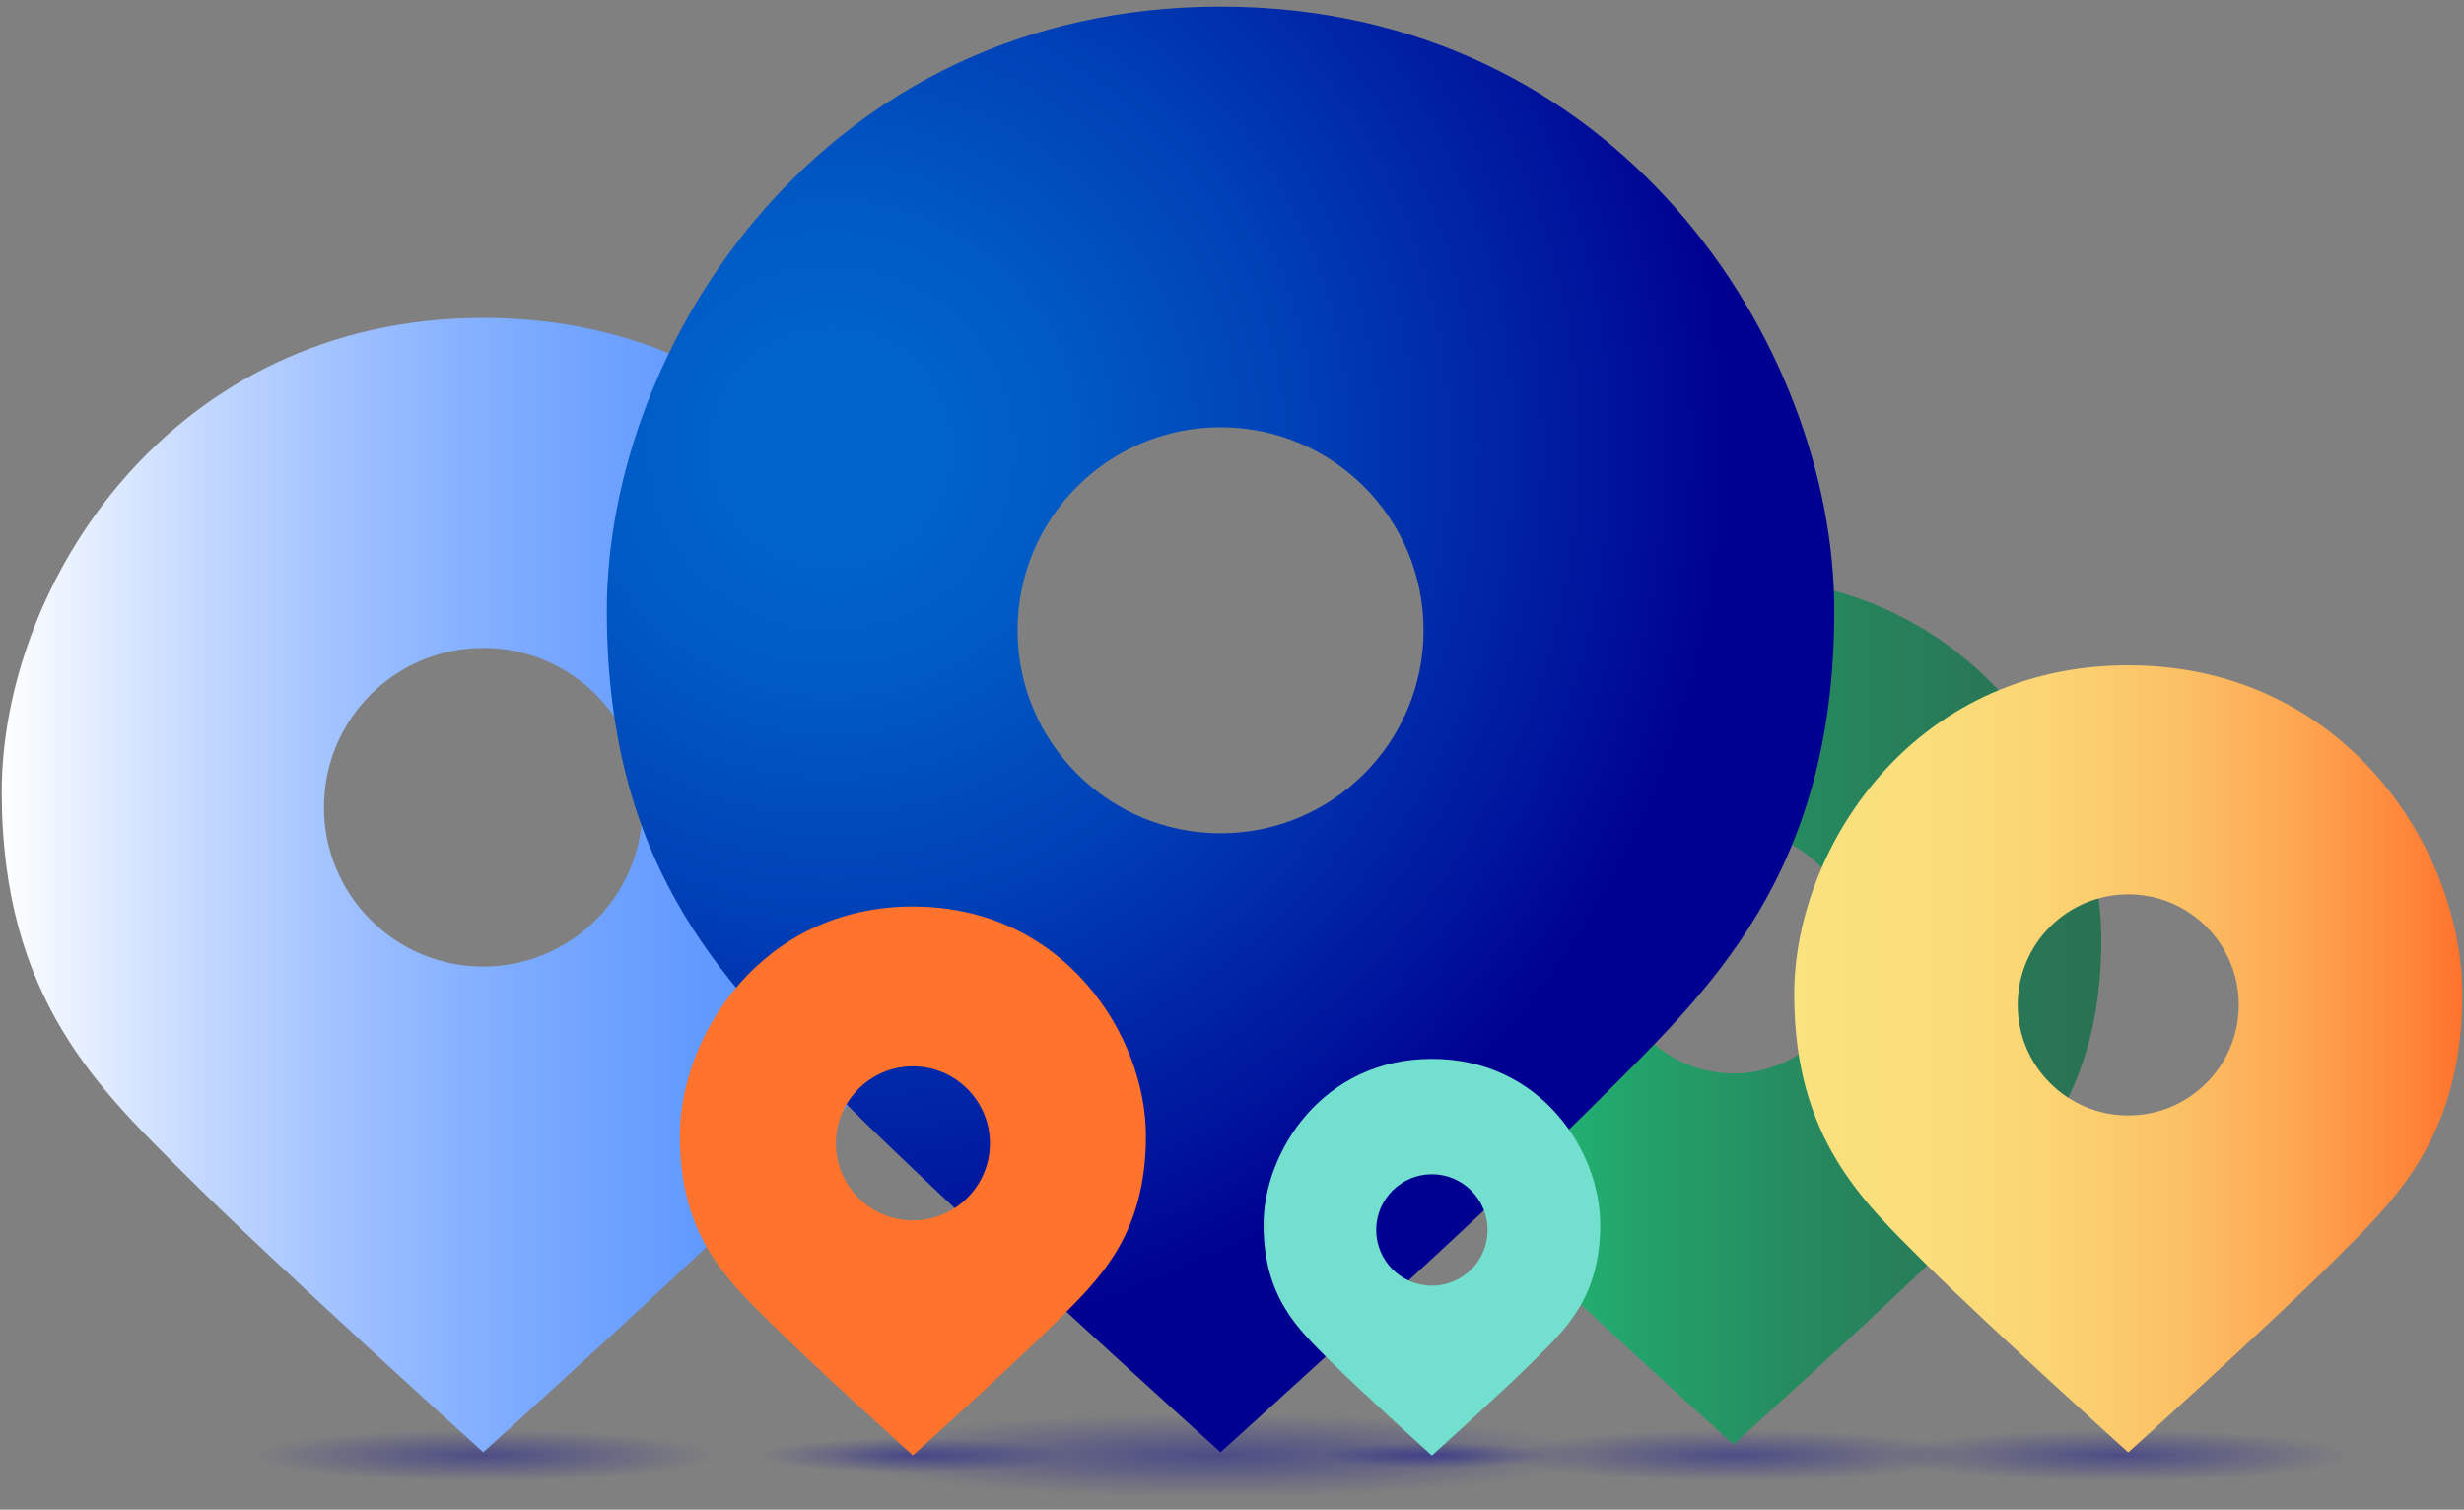 <svg version="1.1" id="Puces" xmlns="http://www.w3.org/2000/svg" xmlns:xlink="http://www.w3.org/1999/xlink" x="0px" y="0px"
	 viewBox="0 0 1420 870" style="enable-background:new 0 0 1420 870;" xml:space="preserve">
<rect x="0" y="0" width="1420" height="870" fill="#808080" stroke="none"/>
<style type="text/css">
	.multipuces0{fill:url(#SVGID_1mp_);}
	.multipuces1{fill:url(#SVGID_00000123404263984844597480000005203535210551476131_);}
	.multipuces2{fill:url(#SVGID_00000053523745897598862250000003398357044673448368_);}
	.multipuces3{fill:url(#SVGID_00000146494290591093185800000000736978634038067860_);}
	.multipuces4{fill:url(#SVGID_00000028296047596637077920000014929415691032892306_);}
	.multipuces5{fill:url(#SVGID_00000091001264714415591830000007453761147262151342_);}
	.multipuces6{fill:url(#SVGID_00000140725563210183519240000018131102059551262887_);}
	.multipuces7{fill:url(#SVGID_00000137847088366957570500000010712640169091118733_);}
	.multipuces8{fill:url(#SVGID_00000173162770372034387200000013181379838670349455_);}
	.multipuces9{fill:url(#SVGID_00000152969924691426709920000012499794676726274743_);}
	.multipuces10{fill:#FF732C;}
	.multipuces11{fill:#73E0CF;}
</style>
<g>
	
		<radialGradient id="SVGID_1mp_" cx="2166.052" cy="3871.138" r="323.544" gradientTransform="matrix(0.67 0 0 7.464997e-02 -751.857 549.774)" gradientUnits="userSpaceOnUse">
		<stop  offset="0" style="stop-color:#000091;stop-opacity:0.4"/>
		<stop  offset="1" style="stop-color:#000091;stop-opacity:0"/>
	</radialGradient>
	<ellipse class="multipuces0" cx="698.6" cy="838.8" rx="223.6" ry="27.4"/>
	
		<radialGradient id="SVGID_00000120557681585922790640000004269431345096268441_" cx="1538.682" cy="3871.138" r="198.119" gradientTransform="matrix(0.67 0 0 7.464997e-02 -751.857 549.774)" gradientUnits="userSpaceOnUse">
		<stop  offset="0" style="stop-color:#000091;stop-opacity:0.4"/>
		<stop  offset="1" style="stop-color:#000091;stop-opacity:0"/>
	</radialGradient>
	
		<ellipse style="fill:url(#SVGID_00000120557681585922790640000004269431345096268441_);" cx="278.5" cy="838.8" rx="136.9" ry="16.8"/>
	
		<radialGradient id="SVGID_00000042701367614763940610000016681760733042585007_" cx="1908.423" cy="3871.138" r="132.896" gradientTransform="matrix(0.67 0 0 7.464997e-02 -751.857 549.774)" gradientUnits="userSpaceOnUse">
		<stop  offset="0" style="stop-color:#000091;stop-opacity:0.4"/>
		<stop  offset="1" style="stop-color:#000091;stop-opacity:0"/>
	</radialGradient>
	
		<ellipse style="fill:url(#SVGID_00000042701367614763940610000016681760733042585007_);" cx="526.1" cy="838.8" rx="91.9" ry="11.3"/>
	
		<radialGradient id="SVGID_00000100352504505152954270000013640961951393186707_" cx="2614.561" cy="3871.138" r="198.119" gradientTransform="matrix(0.67 0 0 7.464997e-02 -751.857 549.774)" gradientUnits="userSpaceOnUse">
		<stop  offset="0" style="stop-color:#000091;stop-opacity:0.4"/>
		<stop  offset="1" style="stop-color:#000091;stop-opacity:0"/>
	</radialGradient>
	
		<ellipse style="fill:url(#SVGID_00000100352504505152954270000013640961951393186707_);" cx="999" cy="838.8" rx="136.9" ry="16.8"/>
	
		<radialGradient id="SVGID_00000131334499940008127220000016758530891334639543_" cx="2355.113" cy="3871.138" r="99.642" gradientTransform="matrix(0.67 0 0 7.464997e-02 -751.857 549.774)" gradientUnits="userSpaceOnUse">
		<stop  offset="0" style="stop-color:#000091;stop-opacity:0.4"/>
		<stop  offset="1" style="stop-color:#000091;stop-opacity:0"/>
	</radialGradient>
	
		<ellipse style="fill:url(#SVGID_00000131334499940008127220000016758530891334639543_);" cx="825.2" cy="838.8" rx="68.9" ry="8.5"/>
	
		<radialGradient id="SVGID_00000028314726124105302520000003712782389085248642_" cx="2944.209" cy="3871.138" r="198.119" gradientTransform="matrix(0.67 0 0 7.464997e-02 -751.857 549.774)" gradientUnits="userSpaceOnUse">
		<stop  offset="0" style="stop-color:#000091;stop-opacity:0.4"/>
		<stop  offset="1" style="stop-color:#000091;stop-opacity:0"/>
	</radialGradient>
	
		<ellipse style="fill:url(#SVGID_00000028314726124105302520000003712782389085248642_);" cx="1219.7" cy="838.8" rx="136.9" ry="16.8"/>
	
		<linearGradient id="SVGID_00000119819312445882318640000014174466678212990370_" gradientUnits="userSpaceOnUse" x1="786.932" y1="582.699" x2="1211.008" y2="582.699">
		<stop  offset="0" style="stop-color:#1DD884"/>
		<stop  offset="0.104" style="stop-color:#1FC77C"/>
		<stop  offset="0.367" style="stop-color:#23A36B"/>
		<stop  offset="0.613" style="stop-color:#26885E"/>
		<stop  offset="0.831" style="stop-color:#287857"/>
		<stop  offset="1" style="stop-color:#297254"/>
	</linearGradient>
	<path style="fill:url(#SVGID_00000119819312445882318640000014174466678212990370_);" d="M999,332.9c-137.6,0-212,117.2-212,208.7
		s43.6,131.4,81.6,169.3C906.5,749,999,832.4,999,832.4s92.5-83.5,130.4-121.4c37.9-37.9,81.6-77.8,81.6-169.3
		S1136.5,332.9,999,332.9z M999,618.6c-38.7,0-70.2-31.4-70.2-70.2c0-38.7,31.4-70.2,70.2-70.2c38.7,0,70.2,31.4,70.2,70.2
		C1069.1,587.1,1037.7,618.6,999,618.6z"/>
	
		<linearGradient id="SVGID_00000005262593021407678360000018022435378704996284_" gradientUnits="userSpaceOnUse" x1="1.016" y1="510.098" x2="556.011" y2="510.098">
		<stop  offset="0" style="stop-color:#FFFFFF"/>
		<stop  offset="4.209101e-02" style="stop-color:#F2F7FF"/>
		<stop  offset="0.214" style="stop-color:#C1D7FF"/>
		<stop  offset="0.384" style="stop-color:#99BDFF"/>
		<stop  offset="0.55" style="stop-color:#7AA9FF"/>
		<stop  offset="0.711" style="stop-color:#639BFF"/>
		<stop  offset="0.864" style="stop-color:#5692FF"/>
		<stop  offset="1" style="stop-color:#518FFF"/>
	</linearGradient>
	<path style="fill:url(#SVGID_00000005262593021407678360000018022435378704996284_);" d="M278.5,183.2C98.5,183.2,1,336.6,1,456.4
		s57.1,172,106.8,221.6c49.7,49.7,170.7,158.9,170.7,158.9S399.6,727.7,449.2,678C498.9,628.4,556,576.2,556,456.4
		S458.5,183.2,278.5,183.2z M278.5,557c-50.7,0-91.8-41.1-91.8-91.8s41.1-91.8,91.8-91.8c50.7,0,91.8,41.1,91.8,91.8
		S329.2,557,278.5,557z"/>
	
		<radialGradient id="SVGID_00000077289157569357275090000009942955844300030336_" cx="478.944" cy="258.546" r="523.682" gradientUnits="userSpaceOnUse">
		<stop  offset="0.11" style="stop-color:#0063CB"/>
		<stop  offset="0.262" style="stop-color:#005AC5"/>
		<stop  offset="0.515" style="stop-color:#0040B6"/>
		<stop  offset="0.835" style="stop-color:#00179E"/>
		<stop  offset="0.991" style="stop-color:#000091"/>
	</radialGradient>
	<path style="fill:url(#SVGID_00000077289157569357275090000009942955844300030336_);" d="M703.4,3.8
		c-229.5,0-353.7,195.4-353.7,348.1s72.8,219.2,136.1,282.5c63.3,63.3,217.6,202.5,217.6,202.5S857.7,697.7,921,634.4
		c63.3-63.3,136.1-129.8,136.1-282.5S932.8,3.8,703.4,3.8z M703.4,480.2c-64.6,0-117-52.4-117-117s52.4-117,117-117
		c64.6,0,117,52.4,117,117S768,480.2,703.4,480.2z"/>
	
		<linearGradient id="SVGID_00000159456850326742326540000013370378025156424887_" gradientUnits="userSpaceOnUse" x1="1033.957" y1="610.196" x2="1418.984" y2="610.196">
		<stop  offset="0" style="stop-color:#FAE27E"/>
		<stop  offset="0.205" style="stop-color:#FADE7B"/>
		<stop  offset="0.392" style="stop-color:#FBD373"/>
		<stop  offset="0.573" style="stop-color:#FBC165"/>
		<stop  offset="0.748" style="stop-color:#FDA752"/>
		<stop  offset="0.919" style="stop-color:#FE863A"/>
		<stop  offset="1" style="stop-color:#FF732C"/>
	</linearGradient>
	<path style="fill:url(#SVGID_00000159456850326742326540000013370378025156424887_);" d="M1226.5,383.4
		c-124.9,0-192.5,106.4-192.5,189.5c0,83.1,39.6,119.3,74.1,153.8c34.5,34.5,118.4,110.3,118.4,110.3s84-75.8,118.4-110.3
		c34.5-34.5,74.1-70.6,74.1-153.8C1419,489.8,1351.4,383.4,1226.5,383.4z M1226.5,642.8c-35.2,0-63.7-28.5-63.7-63.7
		c0-35.2,28.5-63.7,63.7-63.7c35.2,0,63.7,28.5,63.7,63.7C1290.2,614.2,1261.7,642.8,1226.5,642.8z"/>
	<path class="multipuces10" d="M526.1,522.4c-87.1,0-134.3,74.2-134.3,132.2s27.6,83.2,51.7,107.2c24,24,82.6,76.9,82.6,76.9
		s58.6-52.9,82.6-76.9c24-24,51.7-49.3,51.7-107.2S613.2,522.4,526.1,522.4z M526.1,703.3c-24.5,0-44.4-19.9-44.4-44.4
		c0-24.5,19.9-44.4,44.4-44.4c24.5,0,44.4,19.9,44.4,44.4C570.5,683.4,550.6,703.3,526.1,703.3z"/>
	<path class="multipuces11" d="M825.2,610.2c-62.9,0-97,53.6-97,95.5c0,41.9,20,60.1,37.3,77.5c17.4,17.4,59.7,55.6,59.7,55.6
		s42.3-38.2,59.7-55.6c17.4-17.4,37.3-35.6,37.3-77.5C922.3,663.8,888.2,610.2,825.2,610.2z M825.2,740.9
		c-17.7,0-32.1-14.4-32.1-32.1c0-17.7,14.4-32.1,32.1-32.1c17.7,0,32.1,14.4,32.1,32.1C857.3,726.5,843,740.9,825.2,740.9z"/>
</g>
</svg>
